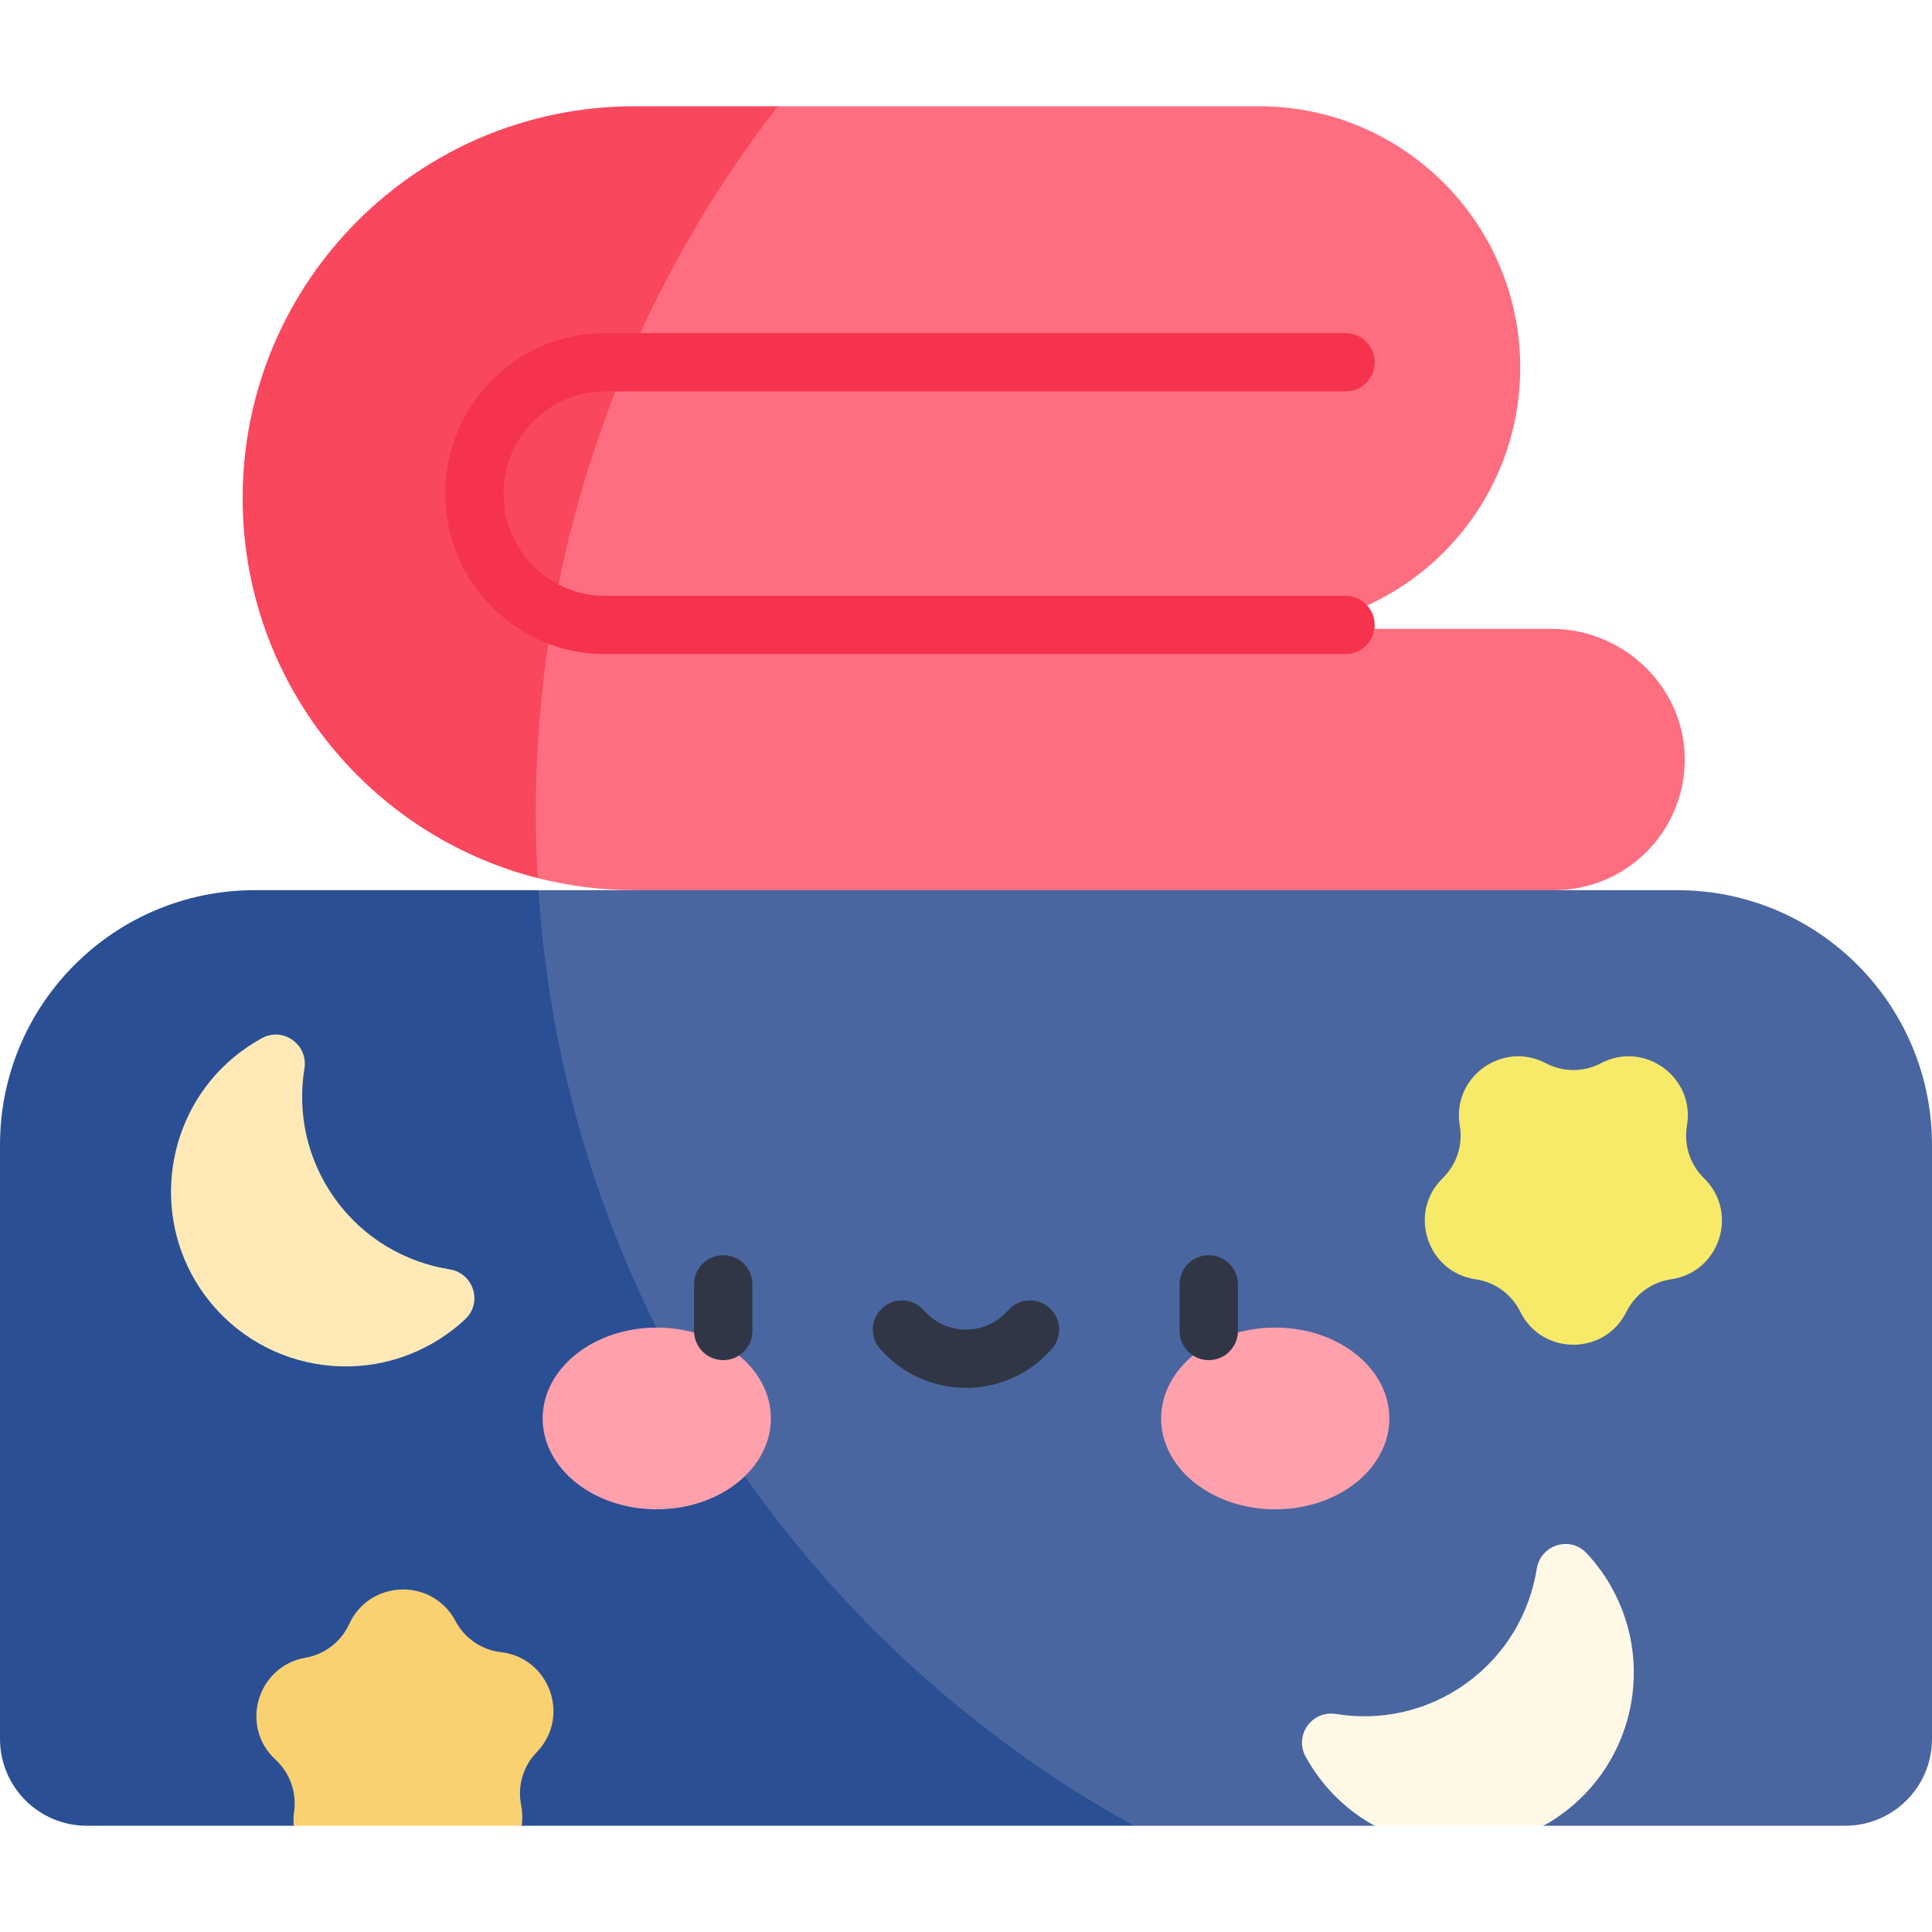 <svg width="32" height="32" viewBox="0 0 32 32" fill="none" xmlns="http://www.w3.org/2000/svg">
<path d="M8.905 14.544C9.419 14.674 9.957 14.744 10.511 14.744L17.855 17.495L25.741 14.744C26.922 14.744 27.882 13.798 27.905 12.622C27.928 11.409 26.912 10.416 25.698 10.416H20.852C23.242 10.416 25.18 8.478 25.18 6.088C25.18 3.698 23.242 1.76 20.852 1.76H12.883L9.391 2.68L5.921 11.211L8.905 14.544Z" fill="#FF6E80"/>
<path d="M8.875 13.476C8.875 9.062 10.371 4.997 12.883 1.76L10.511 1.76C6.925 1.76 4.019 4.666 4.019 8.252C4.019 11.283 6.096 13.829 8.905 14.544C8.886 14.19 8.875 13.835 8.875 13.476Z" fill="#F9475E"/>
<path d="M18.783 30.24H22.767L24.185 29.698L25.565 30.24H30.562C31.356 30.24 32 29.596 32 28.802V18.964C32 16.633 30.111 14.744 27.78 14.744H8.918L6.707 16.74L8.451 24.247L13.725 29.362L18.783 30.24Z" fill="#4A66A0"/>
<path d="M8.918 14.744H4.22C1.889 14.744 0 16.633 0 18.964V28.802C0 29.596 0.644 30.24 1.438 30.24H4.865L6.707 29.526L8.641 30.24H18.783C13.225 27.175 9.355 21.428 8.918 14.744Z" fill="#2A4F95"/>
<path d="M26.517 17.61C27.237 17.232 28.079 17.843 27.941 18.645C27.887 18.964 27.992 19.288 28.223 19.514C28.806 20.082 28.485 21.072 27.679 21.189C27.36 21.235 27.083 21.436 26.94 21.726C26.58 22.455 25.54 22.455 25.18 21.726C25.037 21.436 24.76 21.235 24.441 21.189C23.635 21.072 23.314 20.082 23.896 19.514C24.128 19.288 24.233 18.964 24.179 18.645C24.041 17.843 24.883 17.232 25.603 17.61C25.889 17.761 26.231 17.761 26.517 17.61Z" fill="#F8EA69"/>
<path d="M8.632 29.9C8.568 29.583 8.664 29.255 8.889 29.023C9.455 28.439 9.106 27.459 8.298 27.365C7.977 27.328 7.695 27.135 7.544 26.849C7.163 26.13 6.123 26.16 5.784 26.899C5.649 27.193 5.378 27.401 5.06 27.457C4.259 27.597 3.965 28.595 4.564 29.146C4.802 29.365 4.916 29.687 4.871 30.007C4.86 30.087 4.858 30.165 4.865 30.24H8.641C8.657 30.132 8.655 30.018 8.632 29.9Z" fill="#F9D171"/>
<path d="M5.553 19.861C5.084 19.212 4.923 18.433 5.042 17.701C5.107 17.3 4.69 17.002 4.335 17.197C4.175 17.285 4.02 17.389 3.873 17.511C2.741 18.45 2.498 20.117 3.315 21.341C4.231 22.715 6.096 23.042 7.422 22.083C7.523 22.011 7.617 21.933 7.705 21.85C8 21.575 7.844 21.087 7.445 21.024C6.712 20.907 6.023 20.511 5.553 19.861Z" fill="#FFEAB7"/>
<path d="M25.77 30.116C27.144 29.2 27.471 27.335 26.512 26.009C26.439 25.908 26.362 25.814 26.279 25.726C26.004 25.431 25.516 25.587 25.453 25.986C25.336 26.72 24.94 27.408 24.29 27.878C23.641 28.348 22.862 28.509 22.129 28.389C21.729 28.324 21.431 28.741 21.626 29.097C21.714 29.257 21.818 29.411 21.94 29.558C22.176 29.842 22.458 30.071 22.767 30.24H25.565C25.635 30.202 25.703 30.161 25.77 30.116Z" fill="#FFF8E6"/>
<path d="M10.878 24.999C11.921 24.999 12.768 24.325 12.768 23.494C12.768 22.663 11.921 21.989 10.878 21.989C9.834 21.989 8.988 22.663 8.988 23.494C8.988 24.325 9.834 24.999 10.878 24.999Z" fill="#FFA1AC"/>
<path d="M21.122 24.999C22.166 24.999 23.012 24.325 23.012 23.494C23.012 22.663 22.166 21.989 21.122 21.989C20.078 21.989 19.232 22.663 19.232 23.494C19.232 24.325 20.078 24.999 21.122 24.999Z" fill="#FFA1AC"/>
<path d="M11.979 22.528C11.712 22.528 11.496 22.312 11.496 22.045V21.272C11.496 21.006 11.712 20.79 11.979 20.79C12.246 20.79 12.462 21.006 12.462 21.272V22.045C12.462 22.312 12.246 22.528 11.979 22.528Z" fill="#303646"/>
<path d="M20.021 22.528C19.754 22.528 19.538 22.312 19.538 22.045V21.272C19.538 21.006 19.754 20.79 20.021 20.79C20.288 20.79 20.504 21.006 20.504 21.272V22.045C20.504 22.312 20.288 22.528 20.021 22.528Z" fill="#303646"/>
<path d="M16 22.988C15.454 22.988 14.935 22.752 14.576 22.339C14.401 22.138 14.422 21.833 14.623 21.658C14.824 21.483 15.129 21.504 15.304 21.705C15.48 21.907 15.733 22.022 16 22.022C16.267 22.022 16.52 21.907 16.696 21.705C16.871 21.504 17.176 21.483 17.378 21.658C17.579 21.833 17.599 22.138 17.424 22.339C17.065 22.752 16.546 22.988 16 22.988Z" fill="#303646"/>
<path d="M22.287 10.834H10.015C8.559 10.834 7.375 9.642 7.375 8.176C7.375 6.71 8.559 5.517 10.015 5.517H22.287C22.553 5.517 22.769 5.734 22.769 6C22.769 6.267 22.553 6.483 22.287 6.483H10.015C9.092 6.483 8.341 7.243 8.341 8.176C8.341 9.109 9.092 9.869 10.015 9.869H22.287C22.553 9.869 22.769 10.085 22.769 10.351C22.769 10.618 22.553 10.834 22.287 10.834Z" fill="#F6334C"/>
</svg>
